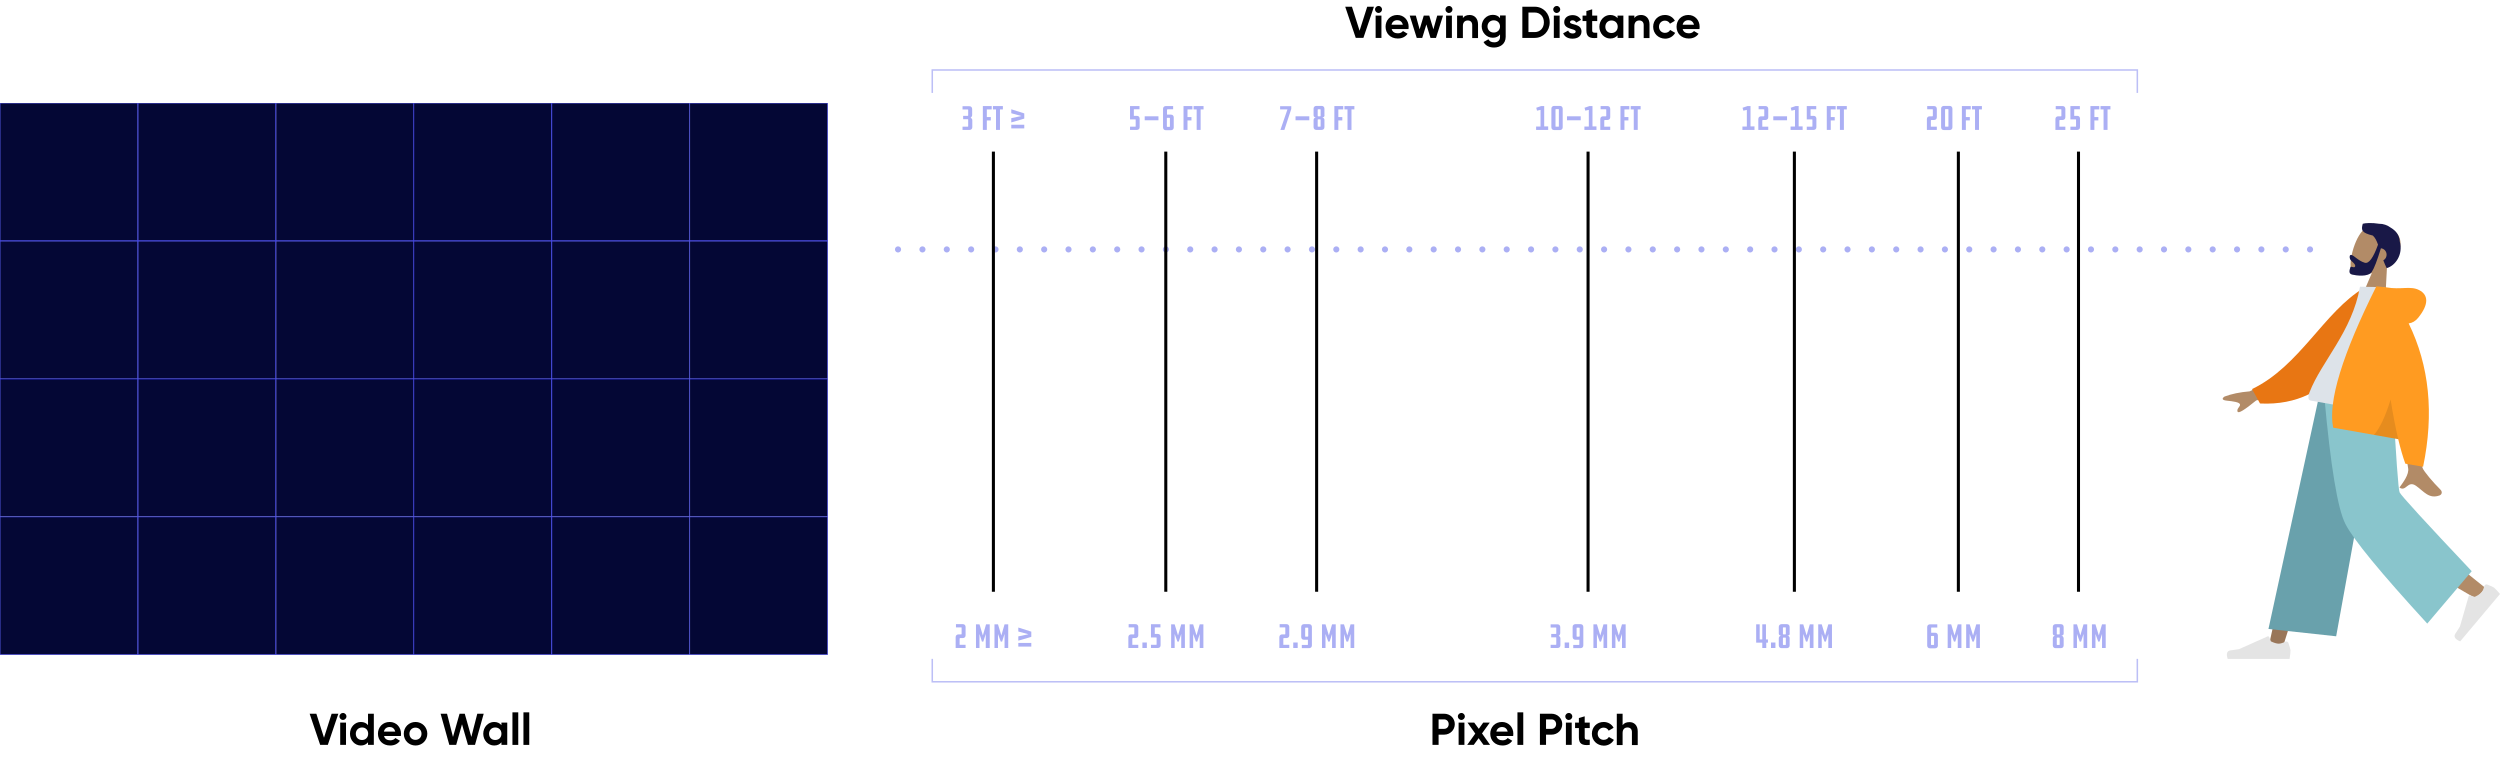 <?xml version="1.0" encoding="utf-8"?>
<!-- Generator: Adobe Illustrator 25.3.1, SVG Export Plug-In . SVG Version: 6.00 Build 0)  -->
<svg version="1.1" id="Layer_1" xmlns="http://www.w3.org/2000/svg" xmlns:xlink="http://www.w3.org/1999/xlink" x="0px" y="0px"
	 viewBox="0 0 1635.8 495.1" style="enable-background:new 0 0 1635.8 495.1;" xml:space="preserve">
<style type="text/css">
	.st0{display:none;fill:#282BF6;}
	.st1{fill:#040735;}
	.st2{fill:#282BF6;}
	.st3{fill-rule:evenodd;clip-rule:evenodd;fill:#B28B67;}
	.st4{fill-rule:evenodd;clip-rule:evenodd;fill:#191847;}
	.st5{fill-rule:evenodd;clip-rule:evenodd;fill:#997659;}
	.st6{fill-rule:evenodd;clip-rule:evenodd;fill:#E4E4E4;}
	.st7{fill-rule:evenodd;clip-rule:evenodd;fill:#69A1AC;}
	.st8{fill-rule:evenodd;clip-rule:evenodd;fill:#89C5CC;}
	.st9{fill-rule:evenodd;clip-rule:evenodd;fill:#E87613;}
	.st10{fill-rule:evenodd;clip-rule:evenodd;fill:#DDE3E9;}
	.st11{fill-rule:evenodd;clip-rule:evenodd;fill:#FF9B21;}
	.st12{fill-rule:evenodd;clip-rule:evenodd;fill-opacity:0.1;}
	.st13{fill:none;stroke:#ABAFF4;stroke-width:4;stroke-linecap:round;stroke-miterlimit:10;}
	.st14{fill:none;stroke:#ABAFF4;stroke-width:4;stroke-linecap:round;stroke-miterlimit:10;stroke-dasharray:0,15.929;}
	.st15{fill:#ABAFF4;}
	.st16{fill:none;stroke:#000000;stroke-width:2;stroke-miterlimit:10;}
	.st17{opacity:0.8;fill:none;stroke:#ABAFF4;stroke-miterlimit:10;}
</style>
<rect x="-142.1" y="-58.3" class="st0" width="1920" height="638.9"/>
<g>
	<g>
		<g>
			<rect x="0.1" y="67.5" class="st1" width="90" height="90"/>
			<path class="st2" d="M90,67.6v89.8H0.2V67.6H90 M90.3,67.4H0v90.3h90.3V67.4L90.3,67.4z"/>
		</g>
		<g>
			<rect x="90.4" y="67.5" class="st1" width="90" height="90"/>
			<path class="st2" d="M180.3,67.6v89.8H90.5V67.6H180.3 M180.5,67.4H90.3v90.3h90.3V67.4L180.5,67.4z"/>
		</g>
		<g>
			<rect x="180.7" y="67.5" class="st1" width="90" height="90"/>
			<path class="st2" d="M270.5,67.6v89.8h-89.8V67.6H270.5 M270.8,67.4h-90.3v90.3h90.3V67.4L270.8,67.4z"/>
		</g>
		<g>
			<rect x="270.9" y="67.5" class="st1" width="90" height="90"/>
			<path class="st2" d="M360.8,67.6v89.8H271V67.6H360.8 M361.1,67.4h-90.3v90.3h90.3V67.4L361.1,67.4z"/>
		</g>
		<g>
			<rect x="361.2" y="67.5" class="st1" width="90" height="90"/>
			<path class="st2" d="M451.1,67.6v89.8h-89.8V67.6H451.1 M451.3,67.4h-90.3v90.3h90.3V67.4L451.3,67.4z"/>
		</g>
		<g>
			<rect x="451.5" y="67.5" class="st1" width="90" height="90"/>
			<g>
				<path class="st2" d="M541.3,67.6v89.8h-89.8V67.6H541.3 M541.6,67.4h-90.3v90.3h90.3V67.4L541.6,67.4z"/>
			</g>
		</g>
		<g>
			<rect x="0.1" y="157.8" class="st1" width="90" height="90"/>
			<path class="st2" d="M90,157.9v89.8H0.2v-89.8H90 M90.3,157.6H0v90.3h90.3V157.6L90.3,157.6z"/>
		</g>
		<g>
			<rect x="90.4" y="157.8" class="st1" width="90" height="90"/>
			<path class="st2" d="M180.3,157.9v89.8H90.5v-89.8H180.3 M180.5,157.6H90.3v90.3h90.3V157.6L180.5,157.6z"/>
		</g>
		<g>
			<rect x="180.7" y="157.8" class="st1" width="90" height="90"/>
			<path class="st2" d="M270.5,157.9v89.8h-89.8v-89.8H270.5 M270.8,157.6h-90.3v90.3h90.3V157.6L270.8,157.6z"/>
		</g>
		<g>
			<rect x="270.9" y="157.8" class="st1" width="90" height="90"/>
			<path class="st2" d="M360.8,157.9v89.8H271v-89.8H360.8 M361.1,157.6h-90.3v90.3h90.3V157.6L361.1,157.6z"/>
		</g>
		<g>
			<rect x="361.2" y="157.8" class="st1" width="90" height="90"/>
			<path class="st2" d="M451.1,157.9v89.8h-89.8v-89.8H451.1 M451.3,157.6h-90.3v90.3h90.3V157.6L451.3,157.6z"/>
		</g>
		<g>
			<rect x="451.5" y="157.8" class="st1" width="90" height="90"/>
			<path class="st2" d="M541.3,157.9v89.8h-89.8v-89.8H541.3 M541.6,157.6h-90.3v90.3h90.3V157.6L541.6,157.6z"/>
		</g>
		<g>
			<rect x="0.1" y="248" class="st1" width="90" height="90"/>
			<path class="st2" d="M90,248.2v89.8H0.2v-89.8H90 M90.3,247.9H0v90.3h90.3V247.9L90.3,247.9z"/>
		</g>
		<g>
			<rect x="90.4" y="248" class="st1" width="90" height="90"/>
			<path class="st2" d="M180.3,248.2v89.8H90.5v-89.8H180.3 M180.5,247.9H90.3v90.3h90.3V247.9L180.5,247.9z"/>
		</g>
		<g>
			<rect x="180.7" y="248" class="st1" width="90" height="90"/>
			<path class="st2" d="M270.5,248.2v89.8h-89.8v-89.8H270.5 M270.8,247.9h-90.3v90.3h90.3V247.9L270.8,247.9z"/>
		</g>
		<g>
			<rect x="270.9" y="248" class="st1" width="90" height="90"/>
			<path class="st2" d="M360.8,248.2v89.8H271v-89.8H360.8 M361.1,247.9h-90.3v90.3h90.3V247.9L361.1,247.9z"/>
		</g>
		<g>
			<rect x="361.2" y="248" class="st1" width="90" height="90"/>
			<path class="st2" d="M451.1,248.2v89.8h-89.8v-89.8H451.1 M451.3,247.9h-90.3v90.3h90.3V247.9L451.3,247.9z"/>
		</g>
		<g>
			<rect x="451.5" y="248" class="st1" width="90" height="90"/>
			<path class="st2" d="M541.3,248.2v89.8h-89.8v-89.8H541.3 M541.6,247.9h-90.3v90.3h90.3V247.9L541.6,247.9z"/>
		</g>
		<g>
			<rect x="0.1" y="338.3" class="st1" width="90" height="90"/>
			<path class="st2" d="M90,338.4v89.8H0.2v-89.8H90 M90.3,338.2H0v90.3h90.3V338.2L90.3,338.2z"/>
		</g>
		<g>
			<rect x="90.4" y="338.3" class="st1" width="90" height="90"/>
			<path class="st2" d="M180.3,338.4v89.8H90.5v-89.8H180.3 M180.5,338.2H90.3v90.3h90.3V338.2L180.5,338.2z"/>
		</g>
		<g>
			<rect x="180.7" y="338.3" class="st1" width="90" height="90"/>
			<path class="st2" d="M270.5,338.4v89.8h-89.8v-89.8H270.5 M270.8,338.2h-90.3v90.3h90.3V338.2L270.8,338.2z"/>
		</g>
		<g>
			<rect x="270.9" y="338.3" class="st1" width="90" height="90"/>
			<path class="st2" d="M360.8,338.4v89.8H271v-89.8H360.8 M361.1,338.2h-90.3v90.3h90.3V338.2L361.1,338.2z"/>
		</g>
		<g>
			<rect x="361.2" y="338.3" class="st1" width="90" height="90"/>
			<path class="st2" d="M451.1,338.4v89.8h-89.8v-89.8H451.1 M451.3,338.2h-90.3v90.3h90.3V338.2L451.3,338.2z"/>
		</g>
		<g>
			<rect x="451.5" y="338.3" class="st1" width="90" height="90"/>
			<path class="st2" d="M541.3,338.4v89.8h-89.8v-89.8H541.3 M541.6,338.2h-90.3v90.3h90.3V338.2L541.6,338.2z"/>
		</g>
		<g id="humaaans_x2F_standing-19">
			<g id="humaaan-3" transform="translate(28, 2)">
				
					<g id="Head_x2F_Front_x2F_Short-Beard" transform="translate(133.219, 73.533) rotate(-15) translate(-133.219, -73.533) translate(59.57, 17.302)">
					<g id="Head" transform="translate(58.494, 33.283)">
						<path class="st3" d="M1333.9,507.4l-14.9-8.6l12.8-16.3c-5.4,0.1-10-1-11.6-2.6c-4-3.9,5.3-21,12.8-25.6
							c7.4-4.6,27.6,3.2,21,16.9c-2.3,4.8-6.6,7.7-11.4,9.4L1333.9,507.4z"/>
					</g>
					<path id="Hair" class="st4" d="M1397.3,492.3c-6.6-3.7-6.7-5.3-4.4-9.2c1.5-0.1,6,0.8,10.4,2.8c2.5,0.6,4.9,2.2,6.8,4.6
						c2.5,2.6,4,5.9,3.2,9.9c0.1,9.3-7.2,14.8-12.8,14.8c-0.4-1.9-0.6-3.8-0.8-5.5c1.1-0.3,2.1-1,2.6-2c1.2-2,0.5-4.7-1.6-5.8
						c-0.2-0.1-0.3-0.2-0.5-0.2c-4.4,7-7.6,11.5-9.7,13.3c-3.2,2.9-10.6-0.3-13-1.6c-2.4-1.4-0.5-3.7,0.3-5c0.5-0.8,2.3,1.7,3.1,0.3
						c0.8-1.4-1.8-4-2-5.3c-0.2-1.5,0.4-3.1,1.6-2.5c1.6,0.9,3.4,5,7.1,7.2c2.4,1.4,6.2-1.7,11.4-9.2
						C1398.8,496.2,1398.4,494.1,1397.3,492.3z"/>
				</g>
				<g id="Bottom_x2F_Standing_x2F_Baggy-Pants" transform="translate(0, 218.436)">
					<polygon id="Leg" class="st5" points="1492.3,39.7 1456.2,203.6 1465.5,203.6 1489.1,128.5 1524.3,39.7 					"/>
					<path id="Leg_1_" class="st3" d="M1496.3,39.7c8.5,29.9,19.1,79.9,22.3,85.3c2.2,3.6,26.6,19,73.4,46.2l6.4-6.8
						c-39.6-31.7-59.8-48.2-60.3-49.5c-0.9-1.9-6.3-44-6.7-75.2H1496.3z"/>
					
						<g id="Accessories_x2F_Shoe_x2F_Flat-Sneaker" transform="translate(55.786, 203.939) rotate(50) translate(-55.786, -203.939) translate(22.748, 182.358)">
						<path id="shoe" class="st6" d="M993.1-1187.8c-0.7,0.5-0.8,1.3-0.4,2h0c1.2,1.7,1.9,3.1,2,4.1c0.2,1.3,0,3.1-0.6,5.3l-2.7,1.7
							c0,0,0,0,0,0c-0.3,0.2-0.4,0.7-0.2,1l11.5,17.1c0.5,1.4,1.1,3.2,1.7,5.4c0.7,2.2,2.6,2.5,5.9,0.8c-4.4-25.1-6.8-38.4-7-39.9
							c-2.5,0-4.4,0.1-5.7,0.3C996.6-1189.6,995.1-1189,993.1-1187.8C993.1-1187.8,993.1-1187.8,993.1-1187.8z"/>
					</g>
					<g id="Accessories_x2F_Shoe_x2F_Flat-Sneaker_1_" transform="translate(225.311, 214.729)">
						<path id="shoe_1_" class="st6" d="M1244-14.6c-0.3-0.7-1.2-1-1.9-0.7v0c-1.9,0.9-3.3,1.3-4.4,1.3c-1.3,0-3-0.5-5.1-1.5
							l-1.2-2.9c0,0,0,0,0,0c-0.2-0.4-0.6-0.5-0.9-0.4l-18.8,8.4c-1.5,0.2-3.4,0.5-5.6,0.8c-2.3,0.3-2.9,2.2-1.8,5.6
							c25.5,0,39,0,40.5,0c0.4-2.5,0.6-4.4,0.6-5.7C1245.2-10.8,1244.8-12.4,1244-14.6C1244-14.6,1244-14.6,1244-14.6z"/>
					</g>
					<polygon id="Pant" class="st7" points="1528.9,39.7 1489.2,39.7 1456.3,191.1 1500.6,195.9 					"/>
					<path id="Pant_1_" class="st8" d="M1542.1,101.7c-0.8-1.8-2.3-22.5-4.5-62h-44.7c4.1,44.9,8.6,72.5,13.7,82.6
						c5.1,10.2,23,31.9,53.6,65.3l29.1-34.3C1558.6,120.8,1542.9,103.6,1542.1,101.7z"/>
				</g>
				
					<g id="Body_x2F_Hoodie" transform="translate(161.38, 207.082) rotate(-10) translate(-161.38, -207.082) translate(22.745, 105.974)">
					<path id="Skin" class="st3" d="M1421.3,375.7l-24.5,1c-8.6,4.8-13,6.6-13.3,5.1c-0.4-2.1,2.5-2.9,2.4-4.4
						c-0.1-1.5-4.2-2.8-8.1-3.9c-3.9-1.1-2.2-2.4-1-2.9c4.8-0.9,10.3-1.1,16.8-0.5l27.2-7.9L1421.3,375.7z M1496.3,439
						c0.3,2.3,5.3,10.8,9,16c1.5,2.1,0,3.5-0.9,3.7c-7.5,1.5-9.9-4.4-14.3-8.8c-4.8-4.8-7.1,3-10.9-0.8c2.6-2.6,8-7.3,7.8-11.7
						c-0.1-2,0.6-18.5,2.1-49.6l14.1,5.1C1498.2,420.5,1495.9,435.8,1496.3,439z"/>
					<path id="Coat-Back" class="st9" d="M1398.9,379.1l-3.5-10.2c33.4-9.3,55.3-41.8,83.7-52.5l5.5,3.1
						C1474.2,350.7,1446.9,390.1,1398.9,379.1z"/>
					<path id="Shirt" class="st10" d="M1492.3,318.3l-15.7-3.1c-10.2,28.1-33.3,43.8-44.4,62.1c-1,1.6-2.6,4.8-0.3,5.7
						c11,4,28.2,10.3,51.6,18.8C1492.8,368.2,1497.4,342.4,1492.3,318.3z"/>
					<path id="Coat-Front" class="st11" d="M1496.8,438.4l-11.1-4c-0.8-4.6-1.4-10.1-1.8-16.6l-40.6-14.8
						c-0.5-17.3,14.1-46,43.9-86.2l4.8,1.4c0.4,0.1,0.9,0.2,1.4,0.4c9.3,3.4,15.8,1.6,20.9,5.5c5.2,3.9,5.2,10-3.8,17.8
						c-2.1,1.8-4.3,2.6-6.7,2.5C1512.3,374,1510,405.3,1496.8,438.4z"/>
					<path id="Shade" class="st12" d="M1483.9,417.8l-15.1-5.5c4.6-3.8,9.5-10.7,14.7-20.9C1483.3,401.5,1483.5,410.3,1483.9,417.8z
						"/>
				</g>
			</g>
		</g>
		<g>
			<g>
				<line class="st13" x1="1511.5" y1="163.2" x2="1511.5" y2="163.2"/>
				<line class="st14" x1="1495.6" y1="163.2" x2="595.6" y2="163.2"/>
				<line class="st13" x1="587.6" y1="163.2" x2="587.6" y2="163.2"/>
			</g>
		</g>
		<g>
			<path class="st15" d="M628.2,417.6c-0.2,0-0.3,0.1-0.3,0.3v4h3.9v2.1h-6.5v-7.1c0-0.6,0.2-1,0.5-1.3s0.8-0.5,1.3-0.5h1.8
				c0.2,0,0.3-0.1,0.3-0.3v-4c0-0.2-0.1-0.3-0.3-0.3h-3.4v-2.1h4.5c0.6,0,1,0.2,1.3,0.5s0.5,0.8,0.5,1.3v5.5c0,0.6-0.2,1-0.5,1.3
				s-0.8,0.5-1.3,0.5H628.2z"/>
			<path class="st15" d="M640.9,414.8v9.2h-2.3v-15.5h2.3l2.2,7.3l2.1-7.3h2.4V424H645v-9.2l-1.6,5h-0.9L640.9,414.8z"/>
			<path class="st15" d="M653,414.8v9.2h-2.3v-15.5h2.3l2.2,7.3l2.1-7.3h2.4V424h-2.4v-9.2l-1.6,5h-0.9L653,414.8z"/>
			<path class="st15" d="M666.3,419.2v-2.8l6.6-1.4l-6.6-1.8v-2.6l8.5,2.7v3.4L666.3,419.2z M674.8,423.1h-8.5v-2.4h8.5V423.1z"/>
		</g>
		<g>
			<g>
				<path class="st15" d="M629.8,85v-2.1h3.4c0.2,0,0.3-0.1,0.3-0.3v-4.3c0-0.2-0.1-0.3-0.3-0.3h-3v-2.2h3c0.2,0,0.3-0.1,0.3-0.3
					v-3.6c0-0.2-0.1-0.3-0.3-0.3h-3.4v-2.1h4.5c0.6,0,1,0.2,1.3,0.5s0.5,0.8,0.5,1.3v4c0,0.3-0.1,0.6-0.3,1
					c-0.2,0.3-0.5,0.6-0.7,0.8c0.3,0.1,0.6,0.3,0.8,0.6c0.2,0.3,0.3,0.6,0.3,1v4.5c0,0.6-0.2,1-0.5,1.3c-0.3,0.3-0.8,0.5-1.3,0.5
					H629.8z"/>
				<path class="st15" d="M643.1,69.4h5.8v2.2h-3.2v5h2.6v2.2h-2.6V85h-2.6V69.4z"/>
				<path class="st15" d="M654.3,71.6V85h-2.6V71.6h-2v-2.2h6.5v2.2H654.3z"/>
				<path class="st15" d="M661.7,80.1v-2.8l6.6-1.4l-6.6-1.8v-2.6l8.5,2.7v3.4L661.7,80.1z M670.2,84h-8.5v-2.4h8.5V84z"/>
			</g>
		</g>
		<g>
			<g>
				<path class="st15" d="M741.9,71.6v4.2h2c0.6,0,1,0.2,1.3,0.5c0.3,0.3,0.5,0.8,0.5,1.3v5.6c0,0.6-0.2,1-0.5,1.3
					c-0.3,0.3-0.8,0.5-1.3,0.5h-4.5v-2.1h3.4c0.2,0,0.3-0.1,0.3-0.3v-4.2c0-0.2-0.1-0.3-0.3-0.3h-3.4v-8.7h6.2v2.1H741.9z"/>
				<path class="st15" d="M758,76.1v2.6h-9v-2.6H758z"/>
				<path class="st15" d="M763.9,71.6c-0.2,0-0.3,0.1-0.3,0.3v3.1h2.6c0.6,0,1,0.2,1.3,0.5s0.5,0.8,0.5,1.3v6.6c0,0.6-0.2,1-0.5,1.3
					s-0.8,0.5-1.3,0.5h-3.4c-0.6,0-1-0.2-1.3-0.5s-0.5-0.8-0.5-1.3V71.2c0-0.6,0.2-1,0.5-1.3s0.8-0.5,1.3-0.5h4.8v2.1H763.9z
					 M763.8,77.1c-0.2,0-0.3,0.1-0.3,0.3v5.3c0,0.2,0.1,0.3,0.3,0.3h1.4c0.2,0,0.3-0.1,0.3-0.3v-5.3c0-0.2-0.1-0.3-0.3-0.3H763.8z"
					/>
				<path class="st15" d="M774.4,69.4h5.8v2.2h-3.2v5h2.6v2.2h-2.6V85h-2.6V69.4z"/>
				<path class="st15" d="M785.6,71.6V85H783V71.6h-2v-2.2h6.5v2.2H785.6z"/>
			</g>
		</g>
		<g>
			<g>
				<path class="st15" d="M844.9,69.4v1.9L840.4,85h-2.6l4.6-13.4h-4.8v-2.1H844.9z"/>
				<path class="st15" d="M856.7,76.1v2.6h-9v-2.6H856.7z"/>
				<path class="st15" d="M866.7,75.5c0,0.4-0.2,0.8-0.5,1c-0.4,0.2-0.7,0.3-1.2,0.3c0.2,0,0.4,0,0.6,0.1c0.2,0.1,0.4,0.2,0.5,0.4
					s0.3,0.3,0.4,0.6c0.1,0.2,0.1,0.4,0.1,0.7v4.6c0,0.6-0.2,1-0.5,1.3s-0.8,0.5-1.3,0.5h-3.5c-0.6,0-1-0.2-1.3-0.5
					s-0.5-0.8-0.5-1.3v-4.6c0-0.2,0-0.4,0.1-0.7c0.1-0.2,0.2-0.4,0.4-0.6s0.3-0.3,0.6-0.4c0.2-0.1,0.4-0.1,0.6-0.1
					c-0.4,0-0.8-0.1-1.2-0.3c-0.3-0.2-0.5-0.6-0.5-1v-4.4c0-0.6,0.2-1,0.5-1.3c0.3-0.3,0.8-0.5,1.3-0.5h3.5c0.6,0,1,0.2,1.3,0.5
					c0.3,0.3,0.5,0.8,0.5,1.3V75.5z M864.1,71.8c0-0.2-0.1-0.3-0.3-0.3h-1.3c-0.2,0-0.3,0.1-0.3,0.3v4c0,0.2,0.1,0.3,0.3,0.3h1.3
					c0.2,0,0.3-0.1,0.3-0.3V71.8z M864.1,78.4c0-0.2-0.1-0.3-0.3-0.3h-1.3c-0.2,0-0.3,0.1-0.3,0.3v4.2c0,0.2,0.1,0.3,0.3,0.3h1.3
					c0.2,0,0.3-0.1,0.3-0.3V78.4z"/>
				<path class="st15" d="M873.1,69.4h5.8v2.2h-3.2v5h2.6v2.2h-2.6V85h-2.6V69.4z"/>
				<path class="st15" d="M884.3,71.6V85h-2.6V71.6h-2v-2.2h6.5v2.2H884.3z"/>
			</g>
		</g>
		<g>
			<g>
				<path class="st15" d="M1005.1,85v-2.2h2.9V71.9l-2.3,0.5l-0.5-1.9l3.2-1.1h2v13.3h2.6V85H1005.1z"/>
				<path class="st15" d="M1020.7,69.3c0.6,0,1,0.2,1.3,0.5s0.5,0.8,0.5,1.3v12.2c0,0.6-0.2,1-0.5,1.3s-0.8,0.5-1.3,0.5h-3.8
					c-0.6,0-1-0.2-1.3-0.5s-0.5-0.8-0.5-1.3V71.1c0-0.6,0.2-1,0.5-1.3s0.8-0.5,1.3-0.5H1020.7z M1019.7,82.9c0.2,0,0.3-0.1,0.3-0.3
					V71.7c0-0.2-0.1-0.3-0.3-0.3h-1.6c-0.2,0-0.3,0.1-0.3,0.3v10.9c0,0.2,0.1,0.3,0.3,0.3H1019.7z"/>
				<path class="st15" d="M1034.3,76.1v2.6h-9v-2.6H1034.3z"/>
				<path class="st15" d="M1036.7,85v-2.2h2.9V71.9l-2.3,0.5l-0.5-1.9l3.2-1.1h2v13.3h2.6V85H1036.7z"/>
				<path class="st15" d="M1050,78.6c-0.2,0-0.3,0.1-0.3,0.3v4h3.9V85h-6.5v-7.1c0-0.6,0.2-1,0.5-1.3s0.8-0.5,1.3-0.5h1.8
					c0.2,0,0.3-0.1,0.3-0.3v-4c0-0.2-0.1-0.3-0.3-0.3h-3.4v-2.1h4.5c0.6,0,1,0.2,1.3,0.5s0.5,0.8,0.5,1.3v5.5c0,0.6-0.2,1-0.5,1.3
					s-0.8,0.5-1.3,0.5H1050z"/>
				<path class="st15" d="M1060.3,69.4h5.8v2.2h-3.2v5h2.6v2.2h-2.6V85h-2.6V69.4z"/>
				<path class="st15" d="M1071.6,71.6V85h-2.6V71.6h-2v-2.2h6.5v2.2H1071.6z"/>
			</g>
		</g>
		<g>
			<g>
				<path class="st15" d="M1140.1,85v-2.2h2.9V71.9l-2.3,0.5l-0.5-1.9l3.2-1.1h2v13.3h2.6V85H1140.1z"/>
				<path class="st15" d="M1153.4,78.6c-0.2,0-0.3,0.1-0.3,0.3v4h3.9V85h-6.5v-7.1c0-0.6,0.2-1,0.5-1.3s0.8-0.5,1.3-0.5h1.8
					c0.2,0,0.3-0.1,0.3-0.3v-4c0-0.2-0.1-0.3-0.3-0.3h-3.4v-2.1h4.5c0.6,0,1,0.2,1.3,0.5s0.5,0.8,0.5,1.3v5.5c0,0.6-0.2,1-0.5,1.3
					s-0.8,0.5-1.3,0.5H1153.4z"/>
				<path class="st15" d="M1169.3,76.1v2.6h-9v-2.6H1169.3z"/>
				<path class="st15" d="M1171.6,85v-2.2h2.9V71.9l-2.3,0.5l-0.5-1.9l3.2-1.1h2v13.3h2.6V85H1171.6z"/>
				<path class="st15" d="M1184.7,71.6v4.2h2c0.6,0,1,0.2,1.3,0.5c0.3,0.3,0.5,0.8,0.5,1.3v5.6c0,0.6-0.2,1-0.5,1.3
					c-0.3,0.3-0.8,0.5-1.3,0.5h-4.5v-2.1h3.4c0.2,0,0.3-0.1,0.3-0.3v-4.2c0-0.2-0.1-0.3-0.3-0.3h-3.4v-8.7h6.2v2.1H1184.7z"/>
				<path class="st15" d="M1195.3,69.4h5.8v2.2h-3.2v5h2.6v2.2h-2.6V85h-2.6V69.4z"/>
				<path class="st15" d="M1206.5,71.6V85h-2.6V71.6h-2v-2.2h6.5v2.2H1206.5z"/>
			</g>
		</g>
		<g>
			<g>
				<path class="st15" d="M1263.7,78.6c-0.2,0-0.3,0.1-0.3,0.3v4h3.9V85h-6.5v-7.1c0-0.6,0.2-1,0.5-1.3s0.8-0.5,1.3-0.5h1.8
					c0.2,0,0.3-0.1,0.3-0.3v-4c0-0.2-0.1-0.3-0.3-0.3h-3.4v-2.1h4.5c0.6,0,1,0.2,1.3,0.5s0.5,0.8,0.5,1.3v5.5c0,0.6-0.2,1-0.5,1.3
					s-0.8,0.5-1.3,0.5H1263.7z"/>
				<path class="st15" d="M1275.7,69.3c0.6,0,1,0.2,1.3,0.5s0.5,0.8,0.5,1.3v12.2c0,0.6-0.2,1-0.5,1.3s-0.8,0.5-1.3,0.5h-3.8
					c-0.6,0-1-0.2-1.3-0.5s-0.5-0.8-0.5-1.3V71.1c0-0.6,0.2-1,0.5-1.3s0.8-0.5,1.3-0.5H1275.7z M1274.6,82.9c0.2,0,0.3-0.1,0.3-0.3
					V71.7c0-0.2-0.1-0.3-0.3-0.3h-1.6c-0.2,0-0.3,0.1-0.3,0.3v10.9c0,0.2,0.1,0.3,0.3,0.3H1274.6z"/>
				<path class="st15" d="M1283.7,69.4h5.8v2.2h-3.2v5h2.6v2.2h-2.6V85h-2.6V69.4z"/>
				<path class="st15" d="M1294.9,71.6V85h-2.6V71.6h-2v-2.2h6.5v2.2H1294.9z"/>
			</g>
		</g>
		<g>
			<g>
				<path class="st15" d="M1347.8,78.6c-0.2,0-0.3,0.1-0.3,0.3v4h3.9V85h-6.5v-7.1c0-0.6,0.2-1,0.5-1.3s0.8-0.5,1.3-0.5h1.8
					c0.2,0,0.3-0.1,0.3-0.3v-4c0-0.2-0.1-0.3-0.3-0.3h-3.4v-2.1h4.5c0.6,0,1,0.2,1.3,0.5s0.5,0.8,0.5,1.3v5.5c0,0.6-0.2,1-0.5,1.3
					s-0.8,0.5-1.3,0.5H1347.8z"/>
				<path class="st15" d="M1357.2,71.6v4.2h2c0.6,0,1,0.2,1.3,0.5c0.3,0.3,0.5,0.8,0.5,1.3v5.6c0,0.6-0.2,1-0.5,1.3
					c-0.3,0.3-0.8,0.5-1.3,0.5h-4.5v-2.1h3.4c0.2,0,0.3-0.1,0.3-0.3v-4.2c0-0.2-0.1-0.3-0.3-0.3h-3.4v-8.7h6.2v2.1H1357.2z"/>
				<path class="st15" d="M1367.8,69.4h5.8v2.2h-3.2v5h2.6v2.2h-2.6V85h-2.6V69.4z"/>
				<path class="st15" d="M1379,71.6V85h-2.6V71.6h-2v-2.2h6.5v2.2H1379z"/>
			</g>
		</g>
		<g>
			<path class="st15" d="M741.2,417.6c-0.2,0-0.3,0.1-0.3,0.3v4h3.9v2.1h-6.5v-7.1c0-0.6,0.2-1,0.5-1.3s0.8-0.5,1.3-0.5h1.8
				c0.2,0,0.3-0.1,0.3-0.3v-4c0-0.2-0.1-0.3-0.3-0.3h-3.4v-2.1h4.5c0.6,0,1,0.2,1.3,0.5s0.5,0.8,0.5,1.3v5.5c0,0.6-0.2,1-0.5,1.3
				s-0.8,0.5-1.3,0.5H741.2z"/>
			<path class="st15" d="M750.4,424h-2.9v-3.6h2.9V424z"/>
			<path class="st15" d="M755.6,410.6v4.2h2c0.6,0,1,0.2,1.3,0.5c0.3,0.3,0.5,0.8,0.5,1.3v5.6c0,0.6-0.2,1-0.5,1.3
				c-0.3,0.3-0.8,0.5-1.3,0.5h-4.5v-2.1h3.4c0.2,0,0.3-0.1,0.3-0.3v-4.2c0-0.2-0.1-0.3-0.3-0.3h-3.4v-8.7h6.2v2.1H755.6z"/>
			<path class="st15" d="M768.6,414.8v9.2h-2.3v-15.5h2.3l2.2,7.3l2.1-7.3h2.4V424h-2.4v-9.2l-1.6,5h-0.9L768.6,414.8z"/>
			<path class="st15" d="M780.7,414.8v9.2h-2.3v-15.5h2.3l2.2,7.3l2.1-7.3h2.4V424h-2.4v-9.2l-1.6,5h-0.9L780.7,414.8z"/>
		</g>
		<g>
			<path class="st15" d="M840,417.6c-0.2,0-0.3,0.1-0.3,0.3v4h3.9v2.1h-6.5v-7.1c0-0.6,0.2-1,0.5-1.3s0.8-0.5,1.3-0.5h1.8
				c0.2,0,0.3-0.1,0.3-0.3v-4c0-0.2-0.1-0.3-0.3-0.3h-3.4v-2.1h4.5c0.6,0,1,0.2,1.3,0.5s0.5,0.8,0.5,1.3v5.5c0,0.6-0.2,1-0.5,1.3
				s-0.8,0.5-1.3,0.5H840z"/>
			<path class="st15" d="M849.1,424h-2.9v-3.6h2.9V424z"/>
			<path class="st15" d="M855.5,422c0.2,0,0.3-0.1,0.3-0.3v-3.1h-2.6c-0.6,0-1-0.2-1.3-0.5c-0.3-0.3-0.5-0.8-0.5-1.3v-6.6
				c0-0.6,0.2-1,0.5-1.3c0.3-0.3,0.8-0.5,1.3-0.5h3.4c0.6,0,1,0.2,1.3,0.5s0.5,0.8,0.5,1.3v12.1c0,0.6-0.2,1-0.5,1.3
				s-0.8,0.5-1.3,0.5h-4.8V422H855.5z M855.7,416.5c0.2,0,0.3-0.1,0.3-0.3V411c0-0.2-0.1-0.3-0.3-0.3h-1.4c-0.2,0-0.3,0.1-0.3,0.3
				v5.3c0,0.2,0.1,0.3,0.3,0.3H855.7z"/>
			<path class="st15" d="M867.3,414.8v9.2H865v-15.5h2.3l2.2,7.3l2.1-7.3h2.4V424h-2.4v-9.2l-1.6,5h-0.9L867.3,414.8z"/>
			<path class="st15" d="M879.4,414.8v9.2h-2.3v-15.5h2.3l2.2,7.3l2.1-7.3h2.4V424h-2.4v-9.2l-1.6,5H881L879.4,414.8z"/>
		</g>
		<g>
			<path class="st15" d="M1014.6,424v-2.1h3.4c0.2,0,0.3-0.1,0.3-0.3v-4.3c0-0.2-0.1-0.3-0.3-0.3h-3v-2.2h3c0.2,0,0.3-0.1,0.3-0.3
				v-3.6c0-0.2-0.1-0.3-0.3-0.3h-3.4v-2.1h4.5c0.6,0,1,0.2,1.3,0.5s0.5,0.8,0.5,1.3v4c0,0.3-0.1,0.6-0.3,1c-0.2,0.3-0.5,0.6-0.7,0.8
				c0.3,0.1,0.6,0.3,0.8,0.6s0.3,0.6,0.3,1v4.5c0,0.6-0.2,1-0.5,1.3c-0.3,0.3-0.8,0.5-1.3,0.5H1014.6z"/>
			<path class="st15" d="M1026.7,424h-2.9v-3.6h2.9V424z"/>
			<path class="st15" d="M1033.1,422c0.2,0,0.3-0.1,0.3-0.3v-3.1h-2.6c-0.6,0-1-0.2-1.3-0.5s-0.5-0.8-0.5-1.3v-6.6
				c0-0.6,0.2-1,0.5-1.3s0.8-0.5,1.3-0.5h3.4c0.6,0,1,0.2,1.3,0.5s0.5,0.8,0.5,1.3v12.1c0,0.6-0.2,1-0.5,1.3s-0.8,0.5-1.3,0.5h-4.8
				V422H1033.1z M1033.3,416.5c0.2,0,0.3-0.1,0.3-0.3V411c0-0.2-0.1-0.3-0.3-0.3h-1.4c-0.2,0-0.3,0.1-0.3,0.3v5.3
				c0,0.2,0.1,0.3,0.3,0.3H1033.3z"/>
			<path class="st15" d="M1044.9,414.8v9.2h-2.3v-15.5h2.3l2.2,7.3l2.1-7.3h2.4V424h-2.4v-9.2l-1.6,5h-0.9L1044.9,414.8z"/>
			<path class="st15" d="M1057,414.8v9.2h-2.3v-15.5h2.3l2.2,7.3l2.1-7.3h2.4V424h-2.4v-9.2l-1.6,5h-0.9L1057,414.8z"/>
		</g>
		<g>
			<path class="st15" d="M1157,420.5h-1.3v3.5h-2.6v-3.5h-4v-12h2.3v9.9h1.7v-9.9h2.4v9.9h1.3V420.5z"/>
			<path class="st15" d="M1161.7,424h-2.9v-3.6h2.9V424z"/>
			<path class="st15" d="M1171.1,414.6c0,0.4-0.2,0.8-0.5,1c-0.4,0.2-0.7,0.3-1.2,0.3c0.2,0,0.4,0,0.6,0.1c0.2,0.1,0.4,0.2,0.5,0.4
				s0.3,0.3,0.4,0.6c0.1,0.2,0.1,0.4,0.1,0.7v4.6c0,0.6-0.2,1-0.5,1.3s-0.8,0.5-1.3,0.5h-3.5c-0.6,0-1-0.2-1.3-0.5s-0.5-0.8-0.5-1.3
				v-4.6c0-0.2,0-0.4,0.1-0.7c0.1-0.2,0.2-0.4,0.4-0.6s0.3-0.3,0.6-0.4c0.2-0.1,0.4-0.1,0.6-0.1c-0.4,0-0.8-0.1-1.2-0.3
				c-0.3-0.2-0.5-0.6-0.5-1v-4.4c0-0.6,0.2-1,0.5-1.3c0.3-0.3,0.8-0.5,1.3-0.5h3.5c0.6,0,1,0.2,1.3,0.5c0.3,0.3,0.5,0.8,0.5,1.3
				V414.6z M1168.5,410.8c0-0.2-0.1-0.3-0.3-0.3h-1.3c-0.2,0-0.3,0.1-0.3,0.3v4c0,0.2,0.1,0.3,0.3,0.3h1.3c0.2,0,0.3-0.1,0.3-0.3
				V410.8z M1168.5,417.5c0-0.2-0.1-0.3-0.3-0.3h-1.3c-0.2,0-0.3,0.1-0.3,0.3v4.2c0,0.2,0.1,0.3,0.3,0.3h1.3c0.2,0,0.3-0.1,0.3-0.3
				V417.5z"/>
			<path class="st15" d="M1179.9,414.8v9.2h-2.3v-15.5h2.3l2.2,7.3l2.1-7.3h2.4V424h-2.4v-9.2l-1.6,5h-0.9L1179.9,414.8z"/>
			<path class="st15" d="M1192,414.8v9.2h-2.3v-15.5h2.3l2.2,7.3l2.1-7.3h2.4V424h-2.4v-9.2l-1.6,5h-0.9L1192,414.8z"/>
		</g>
		<g>
			<path class="st15" d="M1263.9,410.6c-0.2,0-0.3,0.1-0.3,0.3v3.1h2.6c0.6,0,1,0.2,1.3,0.5s0.5,0.8,0.5,1.3v6.6
				c0,0.6-0.2,1-0.5,1.3s-0.8,0.5-1.3,0.5h-3.4c-0.6,0-1-0.2-1.3-0.5s-0.5-0.8-0.5-1.3v-12.1c0-0.6,0.2-1,0.5-1.3s0.8-0.5,1.3-0.5
				h4.8v2.1H1263.9z M1263.8,416.1c-0.2,0-0.3,0.1-0.3,0.3v5.3c0,0.2,0.1,0.3,0.3,0.3h1.4c0.2,0,0.3-0.1,0.3-0.3v-5.3
				c0-0.2-0.1-0.3-0.3-0.3H1263.8z"/>
			<path class="st15" d="M1276.7,414.8v9.2h-2.3v-15.5h2.3l2.2,7.3l2.1-7.3h2.4V424h-2.4v-9.2l-1.6,5h-0.9L1276.7,414.8z"/>
			<path class="st15" d="M1288.8,414.8v9.2h-2.3v-15.5h2.3l2.2,7.3l2.1-7.3h2.4V424h-2.4v-9.2l-1.6,5h-0.9L1288.8,414.8z"/>
		</g>
		<g>
			<path class="st15" d="M1350.3,414.6c0,0.4-0.2,0.8-0.5,1c-0.4,0.2-0.7,0.3-1.2,0.3c0.2,0,0.4,0,0.6,0.1c0.2,0.1,0.4,0.2,0.5,0.4
				c0.2,0.2,0.3,0.3,0.4,0.6c0.1,0.2,0.2,0.4,0.2,0.7v4.6c0,0.6-0.2,1-0.5,1.3s-0.8,0.5-1.3,0.5h-3.5c-0.6,0-1-0.2-1.3-0.5
				c-0.3-0.3-0.5-0.8-0.5-1.3v-4.6c0-0.2,0-0.4,0.1-0.7c0.1-0.2,0.2-0.4,0.4-0.6s0.3-0.3,0.6-0.4c0.2-0.1,0.4-0.1,0.6-0.1
				c-0.4,0-0.8-0.1-1.2-0.3c-0.3-0.2-0.5-0.6-0.5-1v-4.4c0-0.6,0.2-1,0.5-1.3c0.3-0.3,0.8-0.5,1.3-0.5h3.5c0.6,0,1,0.2,1.3,0.5
				c0.3,0.3,0.5,0.8,0.5,1.3V414.6z M1347.7,410.8c0-0.2-0.1-0.3-0.3-0.3h-1.3c-0.2,0-0.3,0.1-0.3,0.3v4c0,0.2,0.1,0.3,0.3,0.3h1.3
				c0.2,0,0.3-0.1,0.3-0.3V410.8z M1347.7,417.5c0-0.2-0.1-0.3-0.3-0.3h-1.3c-0.2,0-0.3,0.1-0.3,0.3v4.2c0,0.2,0.1,0.3,0.3,0.3h1.3
				c0.2,0,0.3-0.1,0.3-0.3V417.5z"/>
			<path class="st15" d="M1359,414.8v9.2h-2.3v-15.5h2.3l2.2,7.3l2.1-7.3h2.4V424h-2.4v-9.2l-1.6,5h-0.9L1359,414.8z"/>
			<path class="st15" d="M1371.1,414.8v9.2h-2.3v-15.5h2.3l2.2,7.3l2.1-7.3h2.4V424h-2.4v-9.2l-1.6,5h-0.9L1371.1,414.8z"/>
		</g>
		<line class="st16" x1="650" y1="99.2" x2="650" y2="387.2"/>
		<line class="st16" x1="762.8" y1="99.2" x2="762.8" y2="387.2"/>
		<line class="st16" x1="861.5" y1="99.2" x2="861.5" y2="387.2"/>
		<line class="st16" x1="1039.1" y1="99.2" x2="1039.1" y2="387.2"/>
		<line class="st16" x1="1174.1" y1="99.2" x2="1174.1" y2="387.2"/>
		<line class="st16" x1="1281.4" y1="99.2" x2="1281.4" y2="387.2"/>
		<line class="st16" x1="1360" y1="99.2" x2="1360" y2="387.2"/>
	</g>
	<g>
		<path d="M202.6,467h4.4l5,15.7l5-15.7h4.4l-6.9,20.4h-5L202.6,467z"/>
		<path d="M222.1,468.8c0-1.3,1.1-2.3,2.3-2.3c1.3,0,2.3,1.1,2.3,2.3s-1.1,2.3-2.3,2.3C223.2,471.1,222.1,470,222.1,468.8z
			 M222.6,472.8h3.8v14.6h-3.8V472.8z"/>
		<path d="M244.6,467v20.4h-3.8v-1.7c-1.1,1.3-2.6,2.1-4.7,2.1c-3.9,0-7.1-3.4-7.1-7.7s3.2-7.7,7.1-7.7c2.1,0,3.7,0.8,4.7,2.1V467
			H244.6z M240.9,480.1c0-2.5-1.7-4.1-4-4.1c-2.3,0-4.1,1.7-4.1,4.1c0,2.5,1.7,4.1,4.1,4.1C239.1,484.2,240.9,482.6,240.9,480.1z"/>
		<path d="M255.4,484.4c1.5,0,2.6-0.6,3.3-1.5l3,1.8c-1.4,2-3.6,3.1-6.4,3.1c-4.9,0-8-3.4-8-7.7s3.1-7.7,7.7-7.7
			c4.3,0,7.4,3.4,7.4,7.7c0,0.6-0.1,1.1-0.1,1.5h-11C251.8,483.6,253.4,484.4,255.4,484.4z M258.6,478.7c-0.5-2.1-2-3-3.6-3
			c-2,0-3.4,1.1-3.8,3H258.6z"/>
		<path d="M264.2,480.1c0-4.4,3.4-7.7,7.7-7.7c4.3,0,7.7,3.4,7.7,7.7s-3.4,7.7-7.7,7.7C267.6,487.8,264.2,484.5,264.2,480.1z
			 M275.8,480.1c0-2.4-1.7-4-4-4c-2.2,0-3.9,1.7-3.9,4c0,2.4,1.7,4,3.9,4C274.1,484.1,275.8,482.5,275.8,480.1z"/>
		<path d="M288.3,467h4.2l3.9,15.2l4.3-15.2h3.4l4.3,15.2l3.9-15.2h4.2l-5.7,20.4h-4.6l-3.9-13.5l-3.8,13.5H294L288.3,467z"/>
		<path d="M331.9,472.8v14.6h-3.8v-1.7c-1.1,1.3-2.6,2.1-4.8,2.1c-3.9,0-7.1-3.4-7.1-7.7s3.2-7.7,7.1-7.7c2.1,0,3.7,0.8,4.8,2.1
			v-1.7H331.9z M328.1,480.1c0-2.5-1.7-4.1-4.1-4.1c-2.3,0-4,1.7-4,4.1c0,2.5,1.7,4.1,4,4.1C326.4,484.2,328.1,482.6,328.1,480.1z"
			/>
		<path d="M335.3,466.1h3.8v21.3h-3.8V466.1z"/>
		<path d="M342.5,466.1h3.8v21.3h-3.8V466.1z"/>
	</g>
	<g>
		<path d="M951.9,473.8c0,3.8-3,6.9-7,6.9h-3.6v6.7h-4V467h7.6C948.9,467,951.9,470,951.9,473.8z M947.9,473.8c0-1.8-1.3-3.1-3-3.1
			h-3.6v6.2h3.6C946.7,476.9,947.9,475.6,947.9,473.8z"/>
		<path d="M953.9,468.8c0-1.3,1.1-2.3,2.3-2.3c1.3,0,2.3,1.1,2.3,2.3s-1.1,2.3-2.3,2.3C955,471.1,953.9,470,953.9,468.8z
			 M954.4,472.8h3.8v14.6h-3.8V472.8z"/>
		<path d="M970.7,487.4l-3.2-4.4l-3.2,4.4H960l5.3-7.4l-5.1-7.2h4.4l3,4.1l2.9-4.1h4.3l-5.1,7.1l5.3,7.5H970.7z"/>
		<path d="M983.2,484.4c1.5,0,2.6-0.6,3.3-1.5l3,1.8c-1.4,2-3.6,3.1-6.4,3.1c-4.9,0-8-3.4-8-7.7s3.1-7.7,7.7-7.7
			c4.3,0,7.4,3.4,7.4,7.7c0,0.6-0.1,1.1-0.1,1.5h-11C979.6,483.6,981.2,484.4,983.2,484.4z M986.5,478.7c-0.5-2.1-2-3-3.6-3
			c-2,0-3.4,1.1-3.8,3H986.5z"/>
		<path d="M992.9,466.1h3.8v21.3h-3.8V466.1z"/>
		<path d="M1022.2,473.8c0,3.8-3,6.9-7,6.9h-3.6v6.7h-4V467h7.6C1019.1,467,1022.2,470,1022.2,473.8z M1018.2,473.8
			c0-1.8-1.3-3.1-3-3.1h-3.6v6.2h3.6C1016.9,476.9,1018.2,475.6,1018.2,473.8z"/>
		<path d="M1024.2,468.8c0-1.3,1.1-2.3,2.3-2.3c1.3,0,2.3,1.1,2.3,2.3s-1.1,2.3-2.3,2.3C1025.2,471.1,1024.2,470,1024.2,468.8z
			 M1024.6,472.8h3.8v14.6h-3.8V472.8z"/>
		<path d="M1036.9,476.4v6.1c0,1.6,1.1,1.6,3.3,1.5v3.4c-5.3,0.6-7.1-1-7.1-4.9v-6.1h-2.5v-3.6h2.5v-3l3.8-1.1v4.1h3.3v3.6H1036.9z"
			/>
		<path d="M1041.6,480.1c0-4.4,3.3-7.7,7.7-7.7c2.9,0,5.3,1.5,6.5,3.8l-3.2,1.9c-0.6-1.2-1.8-2-3.3-2c-2.2,0-3.9,1.7-3.9,4
			c0,2.3,1.7,4,3.9,4c1.5,0,2.8-0.7,3.4-1.9l3.3,1.9c-1.3,2.3-3.7,3.8-6.6,3.8C1044.9,487.8,1041.6,484.5,1041.6,480.1z"/>
		<path d="M1071.6,478.5v9h-3.8v-8.5c0-2-1.2-3-2.9-3c-1.8,0-3.2,1.1-3.2,3.6v7.9h-3.8V467h3.8v7.5c0.9-1.3,2.4-2,4.4-2
			C1069.2,472.4,1071.6,474.6,1071.6,478.5z"/>
	</g>
	<g>
		<path d="M880.2,4.4h4.4l5,15.7l5-15.7h4.4l-6.9,20.4h-5L880.2,4.4z"/>
		<path d="M899.7,6.2c0-1.3,1.1-2.3,2.3-2.3c1.3,0,2.3,1.1,2.3,2.3s-1.1,2.3-2.3,2.3C900.8,8.5,899.7,7.4,899.7,6.2z M900.1,10.2
			h3.8v14.6h-3.8V10.2z"/>
		<path d="M914.7,21.8c1.5,0,2.6-0.6,3.3-1.5l3,1.8c-1.4,2-3.6,3.1-6.4,3.1c-4.9,0-8-3.4-8-7.7s3.1-7.7,7.7-7.7
			c4.3,0,7.4,3.4,7.4,7.7c0,0.6-0.1,1.1-0.1,1.5h-11C911.1,21,912.7,21.8,914.7,21.8z M917.9,16.2c-0.5-2.1-2-3-3.6-3
			c-2,0-3.4,1.1-3.8,3H917.9z"/>
		<path d="M944.2,10.2l-4.6,14.6h-3.6l-2.7-8.8l-2.7,8.8H927l-4.6-14.6h4l2.5,9l2.7-9h3.6l2.7,9l2.5-9H944.2z"/>
		<path d="M945.8,6.2c0-1.3,1.1-2.3,2.3-2.3c1.3,0,2.3,1.1,2.3,2.3s-1.1,2.3-2.3,2.3C946.8,8.5,945.8,7.4,945.8,6.2z M946.2,10.2
			h3.8v14.6h-3.8V10.2z"/>
		<path d="M967.1,15.9v9h-3.8v-8.5c0-2-1.2-3-2.9-3c-1.8,0-3.2,1.1-3.2,3.6v7.9h-3.8V10.2h3.8v1.6c0.9-1.3,2.4-2,4.4-2
			C964.7,9.8,967.1,12,967.1,15.9z"/>
		<path d="M985.2,10.2v13.9c0,4.8-3.8,7-7.6,7c-3.1,0-5.6-1.2-6.9-3.6l3.2-1.8c0.6,1.1,1.6,2,3.8,2c2.4,0,3.8-1.3,3.8-3.6v-1.6
			c-1,1.4-2.6,2.2-4.7,2.2c-4.1,0-7.3-3.4-7.3-7.5c0-4.1,3.1-7.5,7.3-7.5c2.1,0,3.7,0.8,4.7,2.2v-1.8H985.2z M981.5,17.3
			c0-2.3-1.7-4-4.1-4c-2.4,0-4.1,1.7-4.1,4c0,2.3,1.7,4,4.1,4C979.8,21.3,981.5,19.6,981.5,17.3z"/>
		<path d="M1014,14.6c0,5.8-4.2,10.2-9.8,10.2h-8.1V4.4h8.1C1009.8,4.4,1014,8.8,1014,14.6z M1010.2,14.6c0-3.8-2.5-6.4-6-6.4h-4.1
			V21h4.1C1007.7,21,1010.2,18.4,1010.2,14.6z"/>
		<path d="M1016.3,6.2c0-1.3,1.1-2.3,2.3-2.3c1.3,0,2.3,1.1,2.3,2.3s-1.1,2.3-2.3,2.3C1017.3,8.5,1016.3,7.4,1016.3,6.2z
			 M1016.7,10.2h3.8v14.6h-3.8V10.2z"/>
		<path d="M1034.8,20.6c0,3.2-2.7,4.7-5.9,4.7c-2.9,0-5.1-1.2-6.1-3.5l3.3-1.8c0.4,1.2,1.4,1.9,2.9,1.9c1.2,0,2-0.4,2-1.3
			c0-2.1-7.5-1-7.5-6.1c0-3,2.5-4.6,5.5-4.6c2.4,0,4.4,1.1,5.5,3.1l-3.2,1.8c-0.4-0.9-1.3-1.5-2.3-1.5c-0.9,0-1.7,0.4-1.7,1.2
			C1027.3,16.5,1034.8,15.2,1034.8,20.6z"/>
		<path d="M1041.8,13.8v6.1c0,1.6,1.1,1.6,3.3,1.5v3.4c-5.3,0.6-7.1-1-7.1-4.9v-6.1h-2.5v-3.6h2.5v-3l3.8-1.1v4.1h3.3v3.6H1041.8z"
			/>
		<path d="M1062.2,10.2v14.6h-3.8v-1.7c-1.1,1.3-2.6,2.1-4.8,2.1c-3.9,0-7.1-3.4-7.1-7.7s3.2-7.7,7.1-7.7c2.1,0,3.7,0.8,4.8,2.1
			v-1.7H1062.2z M1058.5,17.5c0-2.5-1.7-4.1-4.1-4.1c-2.3,0-4,1.7-4,4.1c0,2.5,1.7,4.1,4,4.1C1056.7,21.6,1058.5,20,1058.5,17.5z"/>
		<path d="M1079.3,15.9v9h-3.8v-8.5c0-2-1.2-3-2.9-3c-1.8,0-3.2,1.1-3.2,3.6v7.9h-3.8V10.2h3.8v1.6c0.9-1.3,2.4-2,4.4-2
			C1076.9,9.8,1079.3,12,1079.3,15.9z"/>
		<path d="M1081.7,17.5c0-4.4,3.3-7.7,7.7-7.7c2.9,0,5.3,1.5,6.5,3.8l-3.2,1.9c-0.6-1.2-1.8-2-3.3-2c-2.2,0-3.9,1.7-3.9,4
			c0,2.3,1.7,4,3.9,4c1.5,0,2.8-0.7,3.4-1.9l3.3,1.9c-1.3,2.3-3.7,3.8-6.6,3.8C1085,25.2,1081.7,21.9,1081.7,17.5z"/>
		<path d="M1105.1,21.8c1.5,0,2.6-0.6,3.3-1.5l3,1.8c-1.4,2-3.6,3.1-6.4,3.1c-4.9,0-8-3.4-8-7.7s3.1-7.7,7.7-7.7
			c4.3,0,7.4,3.4,7.4,7.7c0,0.6-0.1,1.1-0.1,1.5h-11C1101.5,21,1103.1,21.8,1105.1,21.8z M1108.4,16.2c-0.5-2.1-2-3-3.6-3
			c-2,0-3.4,1.1-3.8,3H1108.4z"/>
	</g>
	<polyline class="st17" points="610,431.1 610,446.1 1398.5,446.1 1398.5,431.1 	"/>
	<polyline class="st17" points="1398.5,60.8 1398.5,45.8 610,45.8 610,60.8 	"/>
</g>
</svg>
